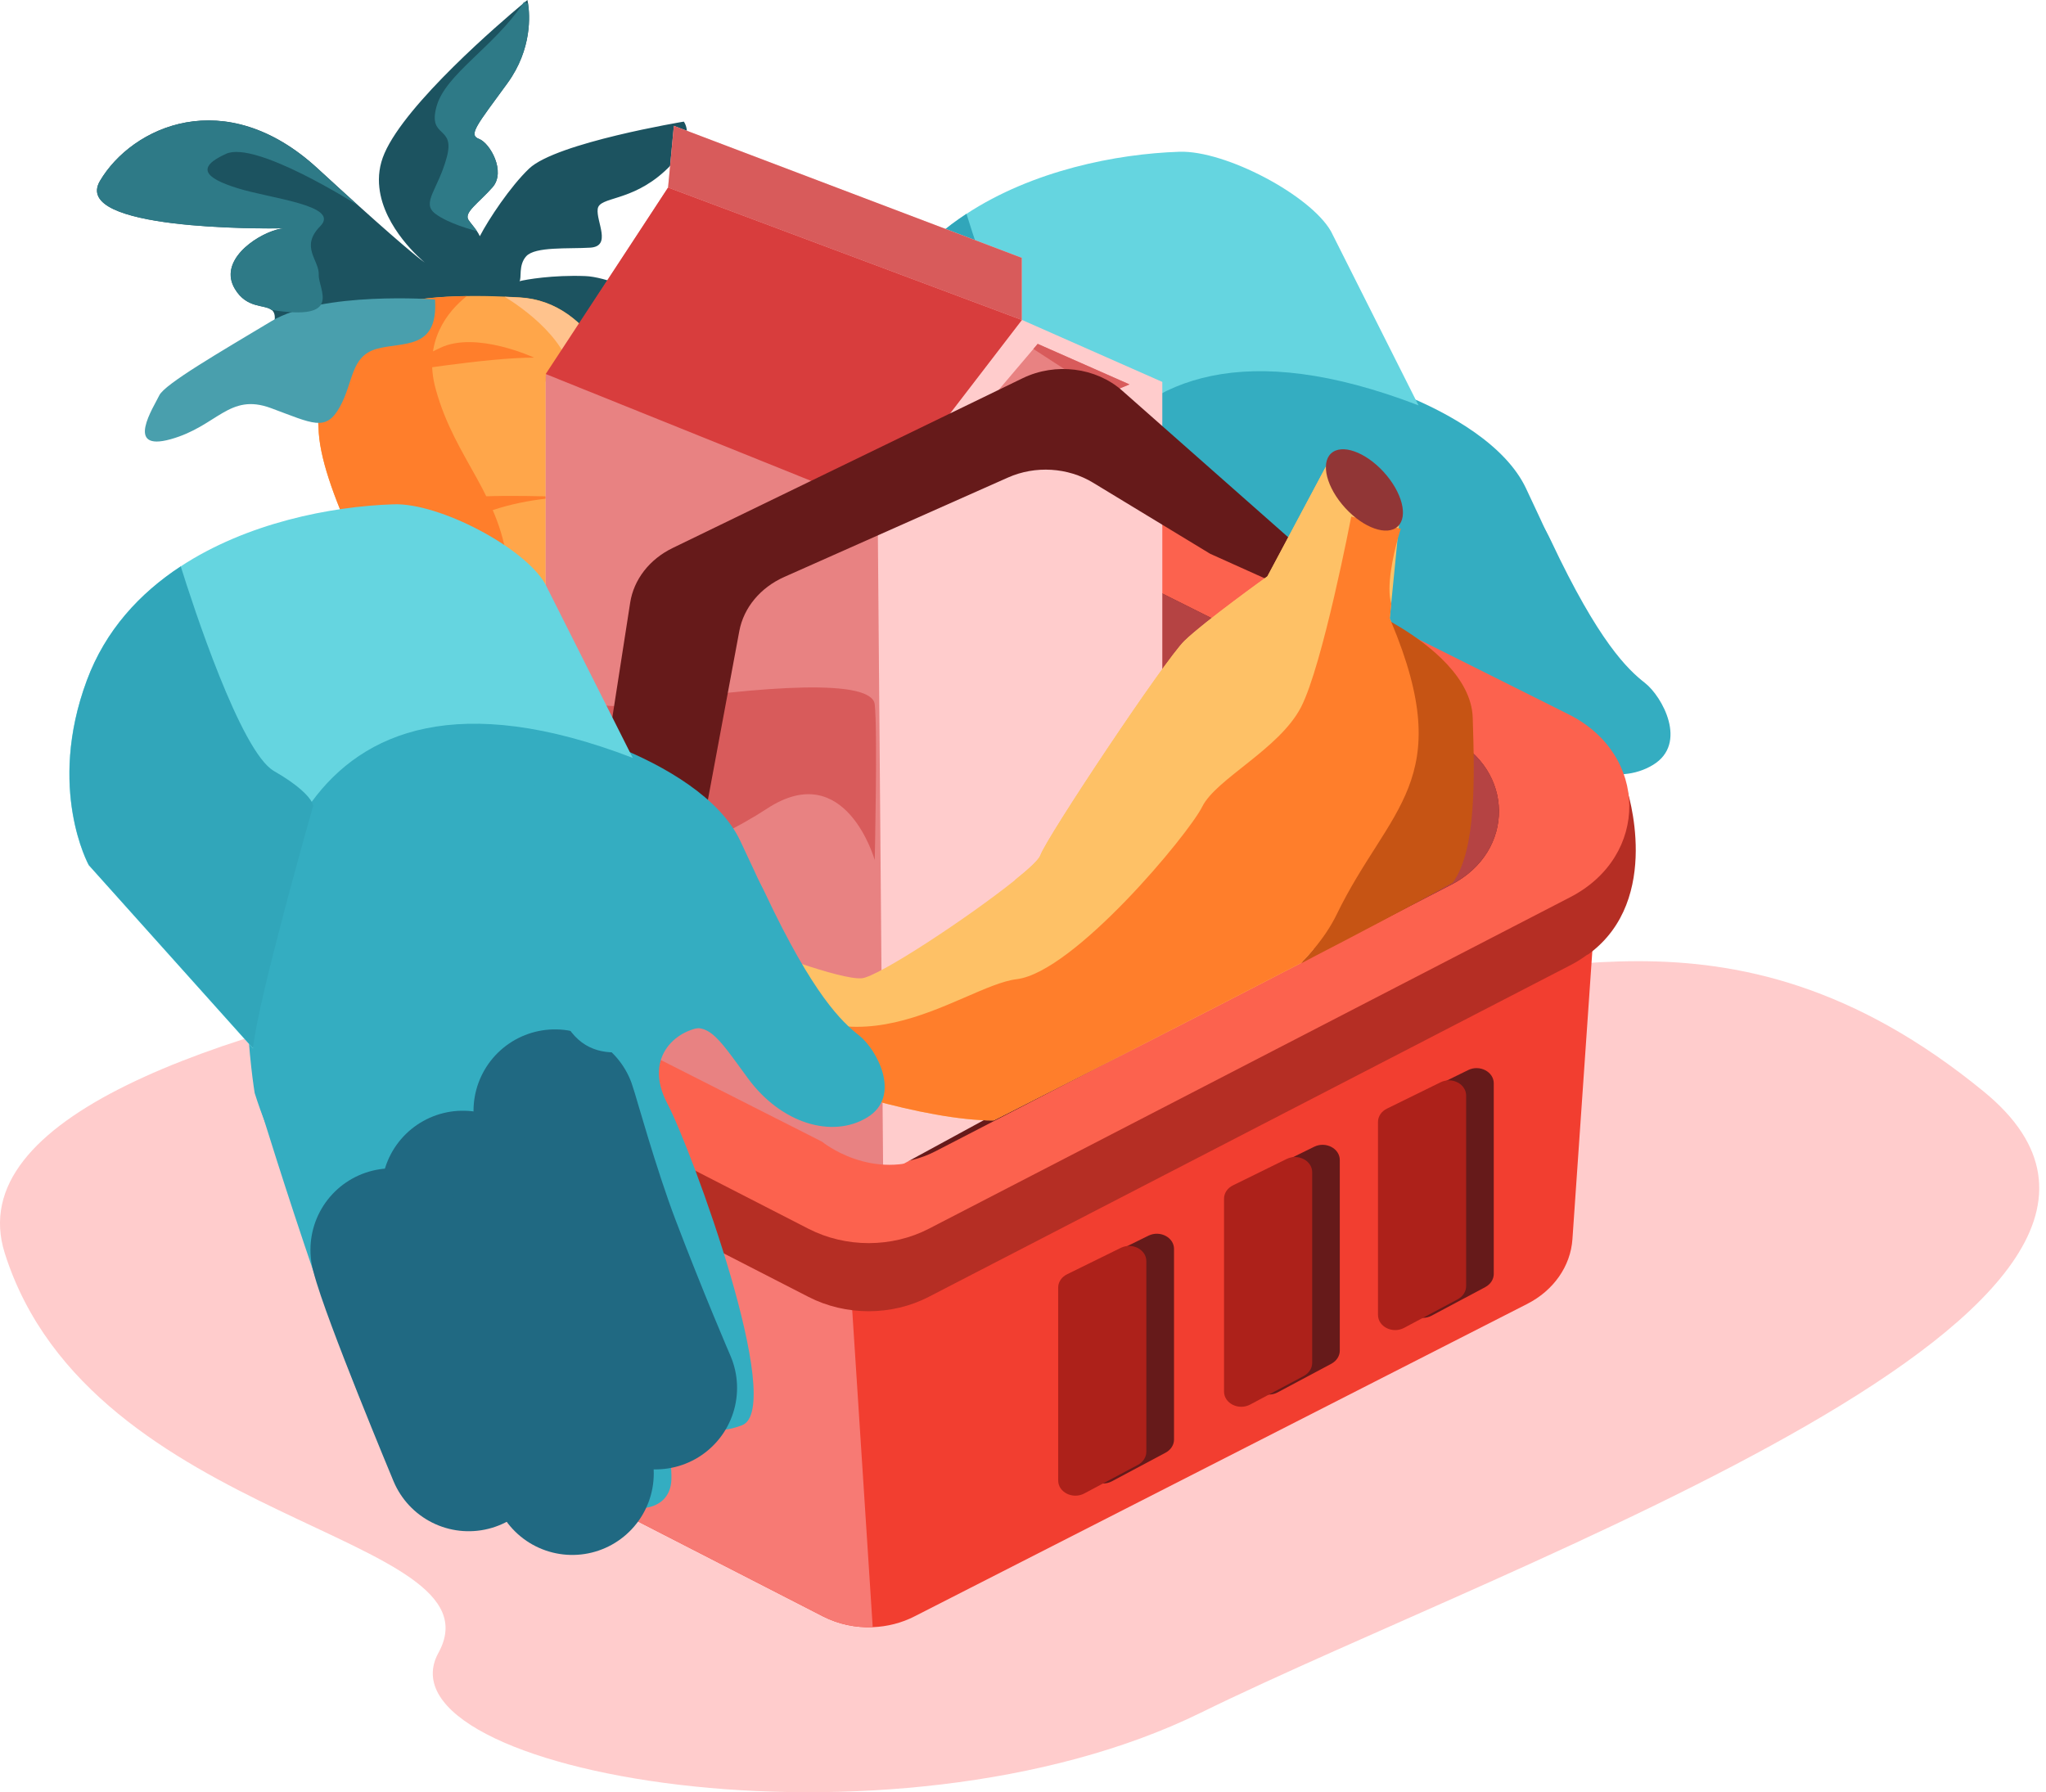 <svg width="113" height="99" viewBox="0 0 113 99" fill="none" xmlns="http://www.w3.org/2000/svg">
<path d="M56.243 50.376C56.243 50.376 -4.499 54.193 0.266 69.233C5.032 84.274 27.852 84.675 24.218 91.293C20.583 97.91 49.191 103.022 66.332 94.603C83.473 86.185 123.997 72.143 109.582 60.313C95.167 48.483 84.041 55.1 76.549 53.696C69.058 52.291 71.696 43.352 56.243 50.38V50.376Z" fill="#FFCCCC"/>
<path d="M71.134 20.409C72.254 19.811 82.049 22.283 84.274 26.962C86.499 31.641 87.769 34.92 88.936 36.042C90.103 37.164 90.253 42.687 88.218 41.661C86.184 40.635 84.062 37.26 82.472 37.26C80.882 37.26 78.868 38.852 80.247 41.474C81.625 44.096 86.819 58.325 84.377 59.26C81.574 60.336 79.395 58.325 77.066 50.65C74.738 42.974 71.026 35.203 71.026 35.203C71.026 35.203 63.926 24.253 71.134 20.413V20.409Z" fill="#34ADC1"/>
<path d="M68.696 43.434C68.696 43.434 74.314 61.781 76.115 62.999C77.917 64.217 80.246 64.217 80.463 62.438C80.68 60.659 78.645 50.968 77.272 47.812C75.904 44.652 73.679 40.484 73.043 39.9C72.409 39.316 67.85 35.668 68.696 43.434Z" fill="#34ADC1"/>
<path d="M63.718 44.091C63.718 44.091 69.335 62.438 71.137 63.655C72.939 64.873 75.267 64.873 75.484 63.094C75.696 61.316 73.667 51.625 72.293 48.469C70.925 45.308 68.7 41.14 68.065 40.556C67.43 39.972 62.871 36.324 63.718 44.091Z" fill="#34ADC1"/>
<path d="M57.782 41.748C57.782 41.748 63.4 60.095 65.201 61.312C67.003 62.53 69.332 62.53 69.549 60.752C69.766 58.973 67.731 49.282 66.358 46.126C64.985 42.97 62.764 38.797 62.129 38.213C61.494 37.63 56.935 33.981 57.782 41.748Z" fill="#34ADC1"/>
<path d="M57.467 40.908C57.467 40.908 51.86 7.384 79.513 22.976C79.513 22.976 81.309 37.442 73.575 41.843C65.841 46.244 60.647 51.014 57.467 40.908Z" fill="#34ADC1"/>
<path d="M79.606 57.194C79.606 57.194 78.052 53.596 76.488 49.473C75.341 46.459 74.169 42.213 74.051 41.889" stroke="#206982" stroke-width="9" stroke-miterlimit="10" stroke-linecap="round"/>
<path d="M75.006 61.923C75.006 61.923 69.285 49.382 68.965 46.386" stroke="#206982" stroke-width="9" stroke-miterlimit="10" stroke-linecap="round"/>
<path d="M69.28 60.609C69.28 60.609 65.573 51.717 65.041 49.564" stroke="#206982" stroke-width="9" stroke-miterlimit="10" stroke-linecap="round"/>
<path d="M78.361 22.398C68.69 18.676 63.445 20.948 60.61 24.824C56.867 29.936 57.337 37.844 57.373 38.41C57.373 38.432 57.373 38.442 57.373 38.442H57.368L48.297 28.317C48.297 28.317 45.963 24.103 48.188 18.115C49.216 15.347 51.111 13.3 53.372 11.817C57.027 9.419 61.643 8.497 65.144 8.383C67.678 8.301 72.377 10.782 73.513 12.784L78.35 22.402L78.361 22.398Z" fill="#65D5E0"/>
<path d="M60.694 25.033C60.694 25.033 57.617 35.805 57.374 38.405C57.374 38.414 57.374 38.423 57.374 38.432L48.303 28.312C48.303 28.312 45.969 24.099 48.194 18.111C49.221 15.342 51.116 13.295 53.378 11.812C54.028 13.901 56.682 22.06 58.525 23.118C59.961 23.944 60.446 24.527 60.611 24.819C60.688 24.96 60.694 25.033 60.694 25.033Z" fill="#31A6BA"/>
<path d="M76.224 23.309C76.224 23.309 83.014 24.262 85.662 29.872C88.306 35.481 89.896 36.977 90.851 37.725C91.806 38.473 93.236 41.068 91.3 42.249C89.364 43.43 86.55 42.587 84.722 40.11C82.895 37.634 82.477 36.79 80.778 37.629C79.085 38.473 75.481 40.065 74.206 36.038C72.935 32.011 67.318 23.214 76.219 23.309H76.224Z" fill="#34ADC1"/>
<path d="M88.316 47.151L86.845 68.453C86.742 69.945 85.802 71.29 84.335 72.033L50.502 89.29C49.79 89.655 49 89.851 48.205 89.883C47.26 89.919 46.305 89.723 45.453 89.286L21.719 77.109C20.397 76.43 19.494 75.257 19.266 73.921L16.029 54.849L33.067 44.848L50.477 34.628L88.306 47.147L88.316 47.151Z" fill="#F23E30"/>
<path d="M48.205 89.883C47.26 89.92 46.305 89.724 45.453 89.286L21.719 77.109C20.397 76.43 19.494 75.258 19.266 73.921L16.029 54.849L33.067 44.848L45.68 50.904L48.2 89.883H48.205Z" fill="#F77A74"/>
<path d="M89.845 43.585C89.902 44.133 89.67 44.981 89.37 45.825C88.823 44.78 87.914 43.859 86.639 43.221L57.922 28.859C55.883 27.842 53.389 27.852 51.365 28.891L16.159 46.933C15.075 47.489 14.264 48.246 13.717 49.108C13.438 48.392 13.195 47.626 13.077 46.883C13.077 46.883 10.402 51.895 14.91 56.264L15.199 56.419C15.488 56.633 15.808 56.834 16.154 57.011L44.659 71.642C46.714 72.695 49.254 72.695 51.303 71.632L86.722 53.322C87.052 53.153 87.357 52.962 87.635 52.757L87.749 52.697C91.864 49.669 89.85 43.59 89.85 43.59L89.845 43.585Z" fill="#B52E24"/>
<path d="M16.155 53.25L44.66 67.88C46.715 68.933 49.255 68.933 51.305 67.871L86.723 49.56C91.112 47.294 91.065 41.675 86.64 39.463L57.924 25.102C55.885 24.085 53.391 24.094 51.367 25.134L16.161 43.175C11.782 45.419 11.782 51.001 16.161 53.25H16.155Z" fill="#FC624E"/>
<path d="M80.165 48.861L63.654 57.398L51.655 63.6C50.003 64.453 47.963 64.458 46.306 63.605L23.362 51.83C19.84 50.024 19.84 45.527 23.362 43.721L51.696 29.2C52.481 28.799 53.353 28.585 54.236 28.571C55.181 28.553 56.126 28.753 56.978 29.177L80.092 40.738C83.655 42.517 83.691 47.041 80.16 48.865L80.165 48.861Z" fill="#661A1A"/>
<path d="M80.164 48.861L63.652 57.399L61.608 58.128L54.24 54.083V28.567C55.185 28.549 56.13 28.75 56.982 29.174L80.097 40.734C83.659 42.513 83.695 47.037 80.164 48.861Z" fill="#B54343"/>
<path d="M78.121 60.567L81.09 59.108C81.725 58.798 82.5 59.203 82.5 59.842V70.372C82.5 70.664 82.324 70.938 82.04 71.093L79.071 72.675C78.436 73.013 77.631 72.611 77.631 71.955V61.301C77.631 60.996 77.817 60.718 78.121 60.567Z" fill="#661A1A"/>
<path d="M69.617 64.803L72.586 63.344C73.221 63.034 73.996 63.44 73.996 64.078V74.609C73.996 74.9 73.82 75.174 73.536 75.329L70.567 76.912C69.932 77.249 69.127 76.848 69.127 76.191V65.538C69.127 65.232 69.313 64.954 69.617 64.803Z" fill="#661A1A"/>
<path d="M60.463 69.716L63.432 68.256C64.067 67.946 64.841 68.352 64.841 68.99V79.521C64.841 79.812 64.666 80.086 64.382 80.241L61.413 81.824C60.778 82.161 59.973 81.76 59.973 81.103V70.45C59.973 70.144 60.158 69.866 60.463 69.716Z" fill="#661A1A"/>
<path d="M76.596 61.242L79.565 59.783C80.2 59.473 80.974 59.879 80.974 60.517V71.047C80.974 71.339 80.799 71.613 80.515 71.768L77.546 73.351C76.911 73.688 76.106 73.287 76.106 72.63V61.977C76.106 61.671 76.291 61.393 76.596 61.242Z" fill="#AD211A"/>
<path d="M68.094 65.479L71.063 64.019C71.698 63.709 72.472 64.115 72.472 64.754V75.284C72.472 75.576 72.297 75.849 72.013 76.004L69.044 77.587C68.409 77.924 67.603 77.523 67.603 76.866V66.213C67.603 65.907 67.789 65.629 68.094 65.479Z" fill="#AD211A"/>
<path d="M58.934 70.39L61.903 68.93C62.538 68.62 63.312 69.026 63.312 69.665V80.195C63.312 80.487 63.136 80.76 62.853 80.915L59.884 82.498C59.249 82.835 58.443 82.434 58.443 81.778V71.124C58.443 70.819 58.629 70.54 58.934 70.39Z" fill="#AD211A"/>
<path d="M29.019 41.327C28.864 41.774 28.611 42.061 28.456 42.152C28.316 42.234 28.575 41.751 29.019 41.327Z" fill="#FFC38D"/>
<path d="M39.161 19.555C38.273 20.691 36.873 20.905 35.975 20.052C35.077 19.2 34.85 19.432 34.096 19.779C33.342 20.125 31.943 20.34 31.204 19.651C30.466 18.963 28.489 17.398 28.045 17.339C27.601 17.28 22.964 18.598 22.763 18.525C22.562 18.452 13.805 21.489 14.864 18.748C15.271 17.695 15.246 17.298 14.993 17.111C14.6 16.81 13.635 17.047 12.984 15.971C12.866 15.775 12.793 15.583 12.762 15.396C12.514 13.914 14.719 12.669 15.7 12.61C14.507 12.633 3.923 12.715 5.524 9.992C7.295 6.991 12.432 4.606 17.543 9.303C18.405 10.097 19.144 10.767 19.779 11.342C22.68 13.955 23.377 14.448 23.46 14.502C23.31 14.379 21.193 12.605 20.951 10.361C20.884 9.755 20.951 9.121 21.235 8.469C22.438 5.696 27.637 1.245 28.866 0.219C28.907 0.182 28.943 0.15 28.979 0.123C29.077 0.046 29.129 0 29.129 0C29.129 0 29.144 0.068 29.165 0.196C29.258 0.798 29.408 2.695 28.024 4.597C26.346 6.9 25.851 7.447 26.454 7.671C27.059 7.894 27.962 9.477 27.203 10.343C26.439 11.21 25.603 11.734 25.876 12.149C25.99 12.318 26.181 12.532 26.331 12.751C26.398 12.851 26.46 12.952 26.501 13.048C26.976 12.126 28.184 10.302 29.222 9.313C30.724 7.881 37.767 6.718 37.767 6.718C37.767 6.718 38.582 7.748 36.708 9.458C34.839 11.169 33.104 10.845 33.011 11.543C32.919 12.24 33.807 13.609 32.593 13.681C31.38 13.755 29.558 13.609 29.062 14.156C28.618 14.648 28.824 15.383 28.69 15.533C29.041 15.442 30.523 15.182 32.325 15.25C34.529 15.332 40.049 18.406 39.161 19.537V19.555Z" fill="#1C5360"/>
<path d="M36.377 55.273C36.305 55.442 36.176 55.578 36.006 55.665C35.866 55.738 35.706 55.779 35.536 55.775L30.765 50.366C30.538 48.09 18.064 30.464 17.605 23.928C17.202 18.251 19.799 16.431 25.773 16.353C26.428 16.344 27.131 16.354 27.869 16.385C28.142 16.399 28.421 16.413 28.7 16.426C36.749 16.887 37.229 34.901 37.343 44.432C37.358 45.814 37.348 47.028 37.322 48.09C37.235 51.251 36.976 53.079 36.723 54.169C36.703 54.256 36.682 54.338 36.661 54.411C36.563 54.785 36.465 55.059 36.383 55.264L36.377 55.273Z" fill="#FFA64A"/>
<path d="M36.01 55.67C35.87 55.743 35.71 55.784 35.54 55.779L30.769 50.371C30.542 48.095 18.068 30.469 17.609 23.933C17.206 18.256 19.803 16.436 25.777 16.358C24.765 17.166 23.329 18.844 24.068 21.507C25.157 25.457 27.697 27.331 28.079 31.536C28.456 35.745 28.9 42.061 30.108 43.758C31.317 45.455 33.64 47.037 34.58 49.053C35.24 50.471 35.762 53.814 36.015 55.661L36.01 55.67Z" fill="#FF7E2B"/>
<path d="M31.747 26.665C31.328 26.679 31.199 26.82 31.747 26.665Z" fill="#FFC38D"/>
<path d="M36.668 54.421C36.668 54.421 36.668 54.421 36.662 54.421C36.44 54.453 35.914 44.228 35.914 44.228C35.914 44.228 34.406 43.672 35.965 43.622C37.525 43.572 36.105 38.564 35.883 36.288C35.754 34.989 34.731 35.098 33.947 35.417C34.324 35.016 34.675 34.382 34.731 33.47C34.84 31.737 34.411 28.139 33.214 27.172C32.671 26.739 32.114 26.657 31.758 26.666C31.773 26.666 31.788 26.657 31.804 26.652C32.904 26.328 31.603 24.075 31.628 21.266C31.649 18.89 28.763 16.938 27.875 16.395C28.149 16.409 28.427 16.423 28.706 16.436C36.755 16.897 37.236 34.911 37.349 44.443C37.365 45.825 37.354 47.038 37.328 48.1C37.081 51.087 36.843 53.441 36.73 54.179C36.709 54.321 36.688 54.403 36.678 54.416L36.668 54.421Z" fill="#FFC38D"/>
<path d="M21.828 32.27C21.828 32.27 23.398 27.942 24.983 27.587C26.568 27.231 31.767 27.473 31.767 27.473C31.767 27.473 24.947 27.154 21.828 32.266V32.27Z" fill="#FF7E2B"/>
<path d="M26.232 41.715C26.232 41.715 27.802 37.387 29.387 37.032C30.972 36.676 36.171 36.918 36.171 36.918C36.171 36.918 29.351 36.598 26.232 41.711V41.715Z" fill="#FF7E2B"/>
<path d="M30.961 33.438C30.961 33.438 27.765 31.951 25.788 32.89C23.81 33.83 23.113 34.304 23.113 34.304C23.113 34.304 28.369 33.424 30.961 33.438Z" fill="#FF7E2B"/>
<path d="M29.5 19.756C29.5 19.756 26.304 18.27 24.327 19.209C22.349 20.149 21.652 20.623 21.652 20.623C21.652 20.623 26.908 19.743 29.5 19.756Z" fill="#FF7E2B"/>
<path d="M36.729 44.744C36.729 44.744 33.533 43.258 31.555 44.197C29.578 45.136 28.881 45.611 28.881 45.611C28.881 45.611 34.137 44.731 36.729 44.744Z" fill="#FF7E2B"/>
<path d="M24.027 16.541C24.027 16.541 17.775 16.066 14.977 17.749C12.178 19.432 9.091 21.215 8.797 21.84C8.502 22.465 6.845 24.982 9.427 24.262C12.008 23.541 12.648 21.689 14.961 22.542C17.274 23.395 17.997 23.869 18.766 22.483C19.536 21.097 19.355 19.683 20.801 19.272C22.246 18.862 24.208 19.368 24.027 16.541Z" fill="#499FAD"/>
<path d="M14.987 17.115C14.595 16.814 13.629 17.051 12.979 15.975C12.86 15.778 12.787 15.587 12.756 15.4C12.509 13.918 14.713 12.673 15.694 12.614C14.502 12.636 3.917 12.718 5.518 9.996C7.289 6.995 12.426 4.61 17.537 9.307C18.4 10.101 19.138 10.771 19.773 11.346C19.618 11.25 14.119 7.757 12.488 8.495C10.836 9.243 11.275 9.822 13.123 10.397C14.976 10.976 18.818 11.346 17.687 12.495C16.556 13.644 17.636 14.356 17.605 15.177C17.573 15.993 18.993 17.762 14.987 17.119V17.115Z" fill="#2E7A87"/>
<path d="M26.33 12.764C26.113 12.709 24.755 12.349 24.037 11.802C23.258 11.2 24.182 10.498 24.672 8.696C25.163 6.895 23.614 7.679 24.11 5.882C24.595 4.108 27.244 2.622 28.865 0.223C28.891 0.186 28.911 0.15 28.937 0.113L28.978 0.127L29.164 0.2C29.257 0.802 29.407 2.699 28.023 4.601C26.345 6.904 25.85 7.451 26.454 7.675C27.058 7.898 27.961 9.481 27.202 10.347C26.438 11.214 25.602 11.738 25.875 12.153C25.989 12.322 26.18 12.536 26.33 12.755V12.764Z" fill="#2E7A87"/>
<path d="M64.194 21.097V56.51L48.777 64.901L48.633 64.979L30.139 56.127V21.097V21.093L30.361 20.746L36.814 10.503L36.897 10.362L37.217 6.951L56.434 14.243V17.668L64.194 21.097Z" fill="#FFCCCC"/>
<path d="M62.381 21.234L55.608 24.052L51.611 25.712L57.074 19.277L57.311 18.995L62.381 21.234Z" fill="#E88282"/>
<path d="M56.433 17.668V17.677L36.897 10.362L37.217 6.951L56.433 14.243V17.668Z" fill="#D85B5B"/>
<path d="M55.607 24.052L60.373 21.416L57.074 19.277L57.311 18.995L62.381 21.234L55.607 24.052Z" fill="#D85B5B"/>
<path d="M56.434 17.677L48.472 28.048L48.777 64.901C48.689 64.952 48.576 64.952 48.488 64.911L30.139 56.132V20.733L36.897 10.362L56.434 17.677Z" fill="#E88282"/>
<path d="M30.139 20.66L48.472 28.043L56.434 17.677L36.897 10.362L30.139 20.66Z" fill="#D83D3D"/>
<path d="M48.312 47.511C48.312 47.511 46.707 41.824 42.365 44.666C39.148 46.768 33.417 49.185 30.139 47.671V37.647C31.388 38.641 33.056 39.248 35.286 38.91C42.359 37.843 48.152 37.492 48.312 38.91C48.472 40.329 48.312 47.511 48.312 47.511Z" fill="#D85B5B"/>
<path d="M28.524 54.517L45.397 63.063C45.397 63.063 48.159 65.339 51.468 63.821L54.876 64.623C54.876 64.623 55.63 67.346 50.472 66.876C45.314 66.411 40.688 64.774 38.174 63.023C35.659 61.271 26.139 56.483 26.139 56.483L28.529 54.517H28.524Z" fill="#FC624E"/>
<path d="M31.478 65.749C30.517 65.279 29.981 64.331 30.13 63.369L34.803 33.301C34.999 32.015 35.871 30.889 37.157 30.268L56.492 20.887C58.294 20.016 60.53 20.294 61.981 21.581L77.738 35.499L66.834 30.588L60.365 26.661C58.976 25.817 57.179 25.708 55.672 26.378L43.317 31.869C41.995 32.457 41.076 33.566 40.833 34.852L35.397 64.071C35.097 65.681 33.084 66.538 31.473 65.749H31.478Z" fill="#661A1A"/>
<path d="M73.82 50.523C73.5 51.179 73.066 51.822 72.534 52.456C72.328 52.703 72.106 52.949 71.868 53.191C66.049 56.21 58.987 59.803 54.882 61.892C51.139 61.915 44.525 59.803 43.234 58.955C41.928 58.089 39.744 53.56 39.744 53.56L40.642 53.081L41.923 52.402C41.923 52.402 46.394 54.135 47.592 54.039C48.501 53.966 53.524 50.65 56.038 48.63C56.839 47.992 57.381 47.481 57.458 47.248C57.784 46.286 64.325 36.463 65.415 35.405C66.504 34.347 69.994 31.843 69.994 31.843L73.484 25.294L77.3 28.664L77.248 29.18L77.186 29.786L76.835 33.343L76.752 34.155C76.783 34.223 76.809 34.296 76.84 34.365C80.506 43.135 76.69 44.585 73.809 50.527L73.82 50.523Z" fill="#FEC166"/>
<path d="M80.249 48.748C78.968 49.468 76.836 50.617 74.254 51.967C73.304 52.451 71.853 53.221 71.853 53.221C71.853 53.221 72.514 52.514 72.53 52.455C72.865 51.219 76.495 37.62 75.561 33.67L75.886 33.862C75.886 33.862 76.273 34.035 76.846 34.359C77.006 34.45 77.177 34.551 77.362 34.665C78.953 35.641 81.266 37.433 81.338 39.64C81.441 42.924 81.55 46.941 80.243 48.748H80.249Z" fill="#C65414"/>
<path d="M73.82 50.523C73.5 51.179 73.066 51.822 72.534 52.456C72.328 52.702 72.106 52.949 71.868 53.19C66.049 56.209 58.987 59.803 54.882 61.892C51.139 61.915 44.525 59.803 43.234 58.955C41.928 58.088 39.744 53.56 39.744 53.56L40.642 53.081C46.482 60.41 53.023 54.467 56.152 54.089C59.312 53.706 65.636 46.094 66.401 44.557C67.165 43.02 70.655 41.379 71.853 39.066C73.051 36.754 74.63 28.532 74.63 28.532L77.253 29.184L77.362 29.211C77.362 29.211 77.289 29.435 77.191 29.79C76.949 30.689 76.556 32.408 76.84 33.348L76.758 34.159C76.789 34.228 76.814 34.301 76.845 34.369C80.511 43.139 76.696 44.589 73.815 50.532L73.82 50.523Z" fill="#FF7E2B"/>
<path d="M73.491 25.288V27.117C73.491 27.117 72.184 32.608 71.529 32.895C70.873 33.182 68.477 34.437 67.166 36.553C65.86 38.673 64.548 42.044 63.567 43.485C62.586 44.93 57.026 48.588 56.592 48.684C56.51 48.702 56.313 48.675 56.045 48.62C56.845 47.981 57.387 47.471 57.465 47.238C57.79 46.276 64.332 36.452 65.421 35.394C66.51 34.336 70 31.833 70 31.833L73.491 25.284V25.288Z" fill="#FEC166"/>
<path d="M77.089 29.165C77.771 28.726 77.549 27.43 76.592 26.269C75.635 25.108 74.306 24.523 73.624 24.962C72.942 25.401 73.164 26.698 74.121 27.858C75.078 29.019 76.406 29.604 77.089 29.165Z" fill="#913636"/>
<path d="M27.738 39.879C28.858 39.282 38.652 41.753 40.877 46.432C43.103 51.112 44.373 54.391 45.539 55.513C46.706 56.634 46.856 62.157 44.822 61.131C42.788 60.1 40.666 56.73 39.075 56.73C37.485 56.73 35.472 58.322 36.85 60.944C38.229 63.566 43.423 77.795 40.981 78.73C38.177 79.806 35.998 77.795 33.67 70.12C31.336 62.444 27.629 54.673 27.629 54.673C27.629 54.673 20.53 43.724 27.738 39.884V39.879Z" fill="#34ADC1"/>
<path d="M25.302 62.905C25.302 62.905 30.919 81.251 32.721 82.469C34.523 83.687 36.851 83.687 37.068 81.908C37.285 80.13 35.251 70.439 33.877 67.283C32.509 64.122 30.284 59.954 29.649 59.37C29.014 58.786 24.455 55.138 25.302 62.905Z" fill="#34ADC1"/>
<path d="M20.317 63.561C20.317 63.561 25.935 81.908 27.737 83.125C29.538 84.343 31.867 84.343 32.084 82.564C32.301 80.786 30.266 71.095 28.893 67.939C27.52 64.783 25.3 60.61 24.665 60.026C24.03 59.443 19.471 55.794 20.317 63.561Z" fill="#34ADC1"/>
<path d="M14.386 61.222C14.386 61.222 20.003 79.569 21.805 80.787C23.607 82.004 25.935 82.004 26.152 80.226C26.369 78.447 24.335 68.756 22.961 65.6C21.593 62.44 19.368 58.271 18.733 57.688C18.098 57.104 13.539 53.455 14.386 61.222Z" fill="#34ADC1"/>
<path d="M14.066 60.378C14.066 60.378 8.459 26.854 36.112 42.446C36.112 42.446 37.909 56.912 30.175 61.313C22.441 65.714 17.247 70.484 14.066 60.378Z" fill="#34ADC1"/>
<path d="M36.208 76.667C36.208 76.667 34.654 73.069 33.089 68.946C31.943 65.932 30.771 61.686 30.652 61.362" stroke="#206982" stroke-width="9" stroke-miterlimit="10" stroke-linecap="round"/>
<path d="M31.607 81.393C31.607 81.393 25.887 68.851 25.566 65.855" stroke="#206982" stroke-width="9" stroke-miterlimit="10" stroke-linecap="round"/>
<path d="M25.885 80.083C25.885 80.083 22.178 71.19 21.646 69.037" stroke="#206982" stroke-width="9" stroke-miterlimit="10" stroke-linecap="round"/>
<path d="M34.962 41.871C25.292 38.15 20.046 40.421 17.212 44.297C13.469 49.41 13.938 57.317 13.975 57.883C13.975 57.906 13.975 57.915 13.975 57.915H13.97L4.898 47.791C4.898 47.791 2.565 43.577 4.79 37.589C5.817 34.82 7.712 32.773 9.973 31.291C13.629 28.892 18.244 27.971 21.745 27.857C24.28 27.774 28.978 30.255 30.114 32.257L34.952 41.876L34.962 41.871Z" fill="#65D5E0"/>
<path d="M17.299 44.507C17.299 44.507 14.222 55.279 13.979 57.878C13.979 57.887 13.979 57.896 13.979 57.905L4.908 47.786C4.908 47.786 2.574 43.572 4.8 37.584C5.827 34.816 7.722 32.768 9.983 31.286C10.634 33.374 13.287 41.533 15.131 42.591C16.566 43.417 17.051 44 17.216 44.292C17.294 44.434 17.299 44.507 17.299 44.507Z" fill="#31A6BA"/>
<path d="M32.824 42.783C32.824 42.783 39.613 43.737 42.262 49.346C44.905 54.956 46.495 56.451 47.451 57.199C48.406 57.947 49.836 60.542 47.9 61.723C45.964 62.904 43.15 62.061 41.322 59.584C39.5 57.103 39.076 56.264 37.378 57.103C35.679 57.943 32.08 59.539 30.805 55.512C29.535 51.485 23.918 42.688 32.819 42.783H32.824Z" fill="#34ADC1"/>
</svg>
